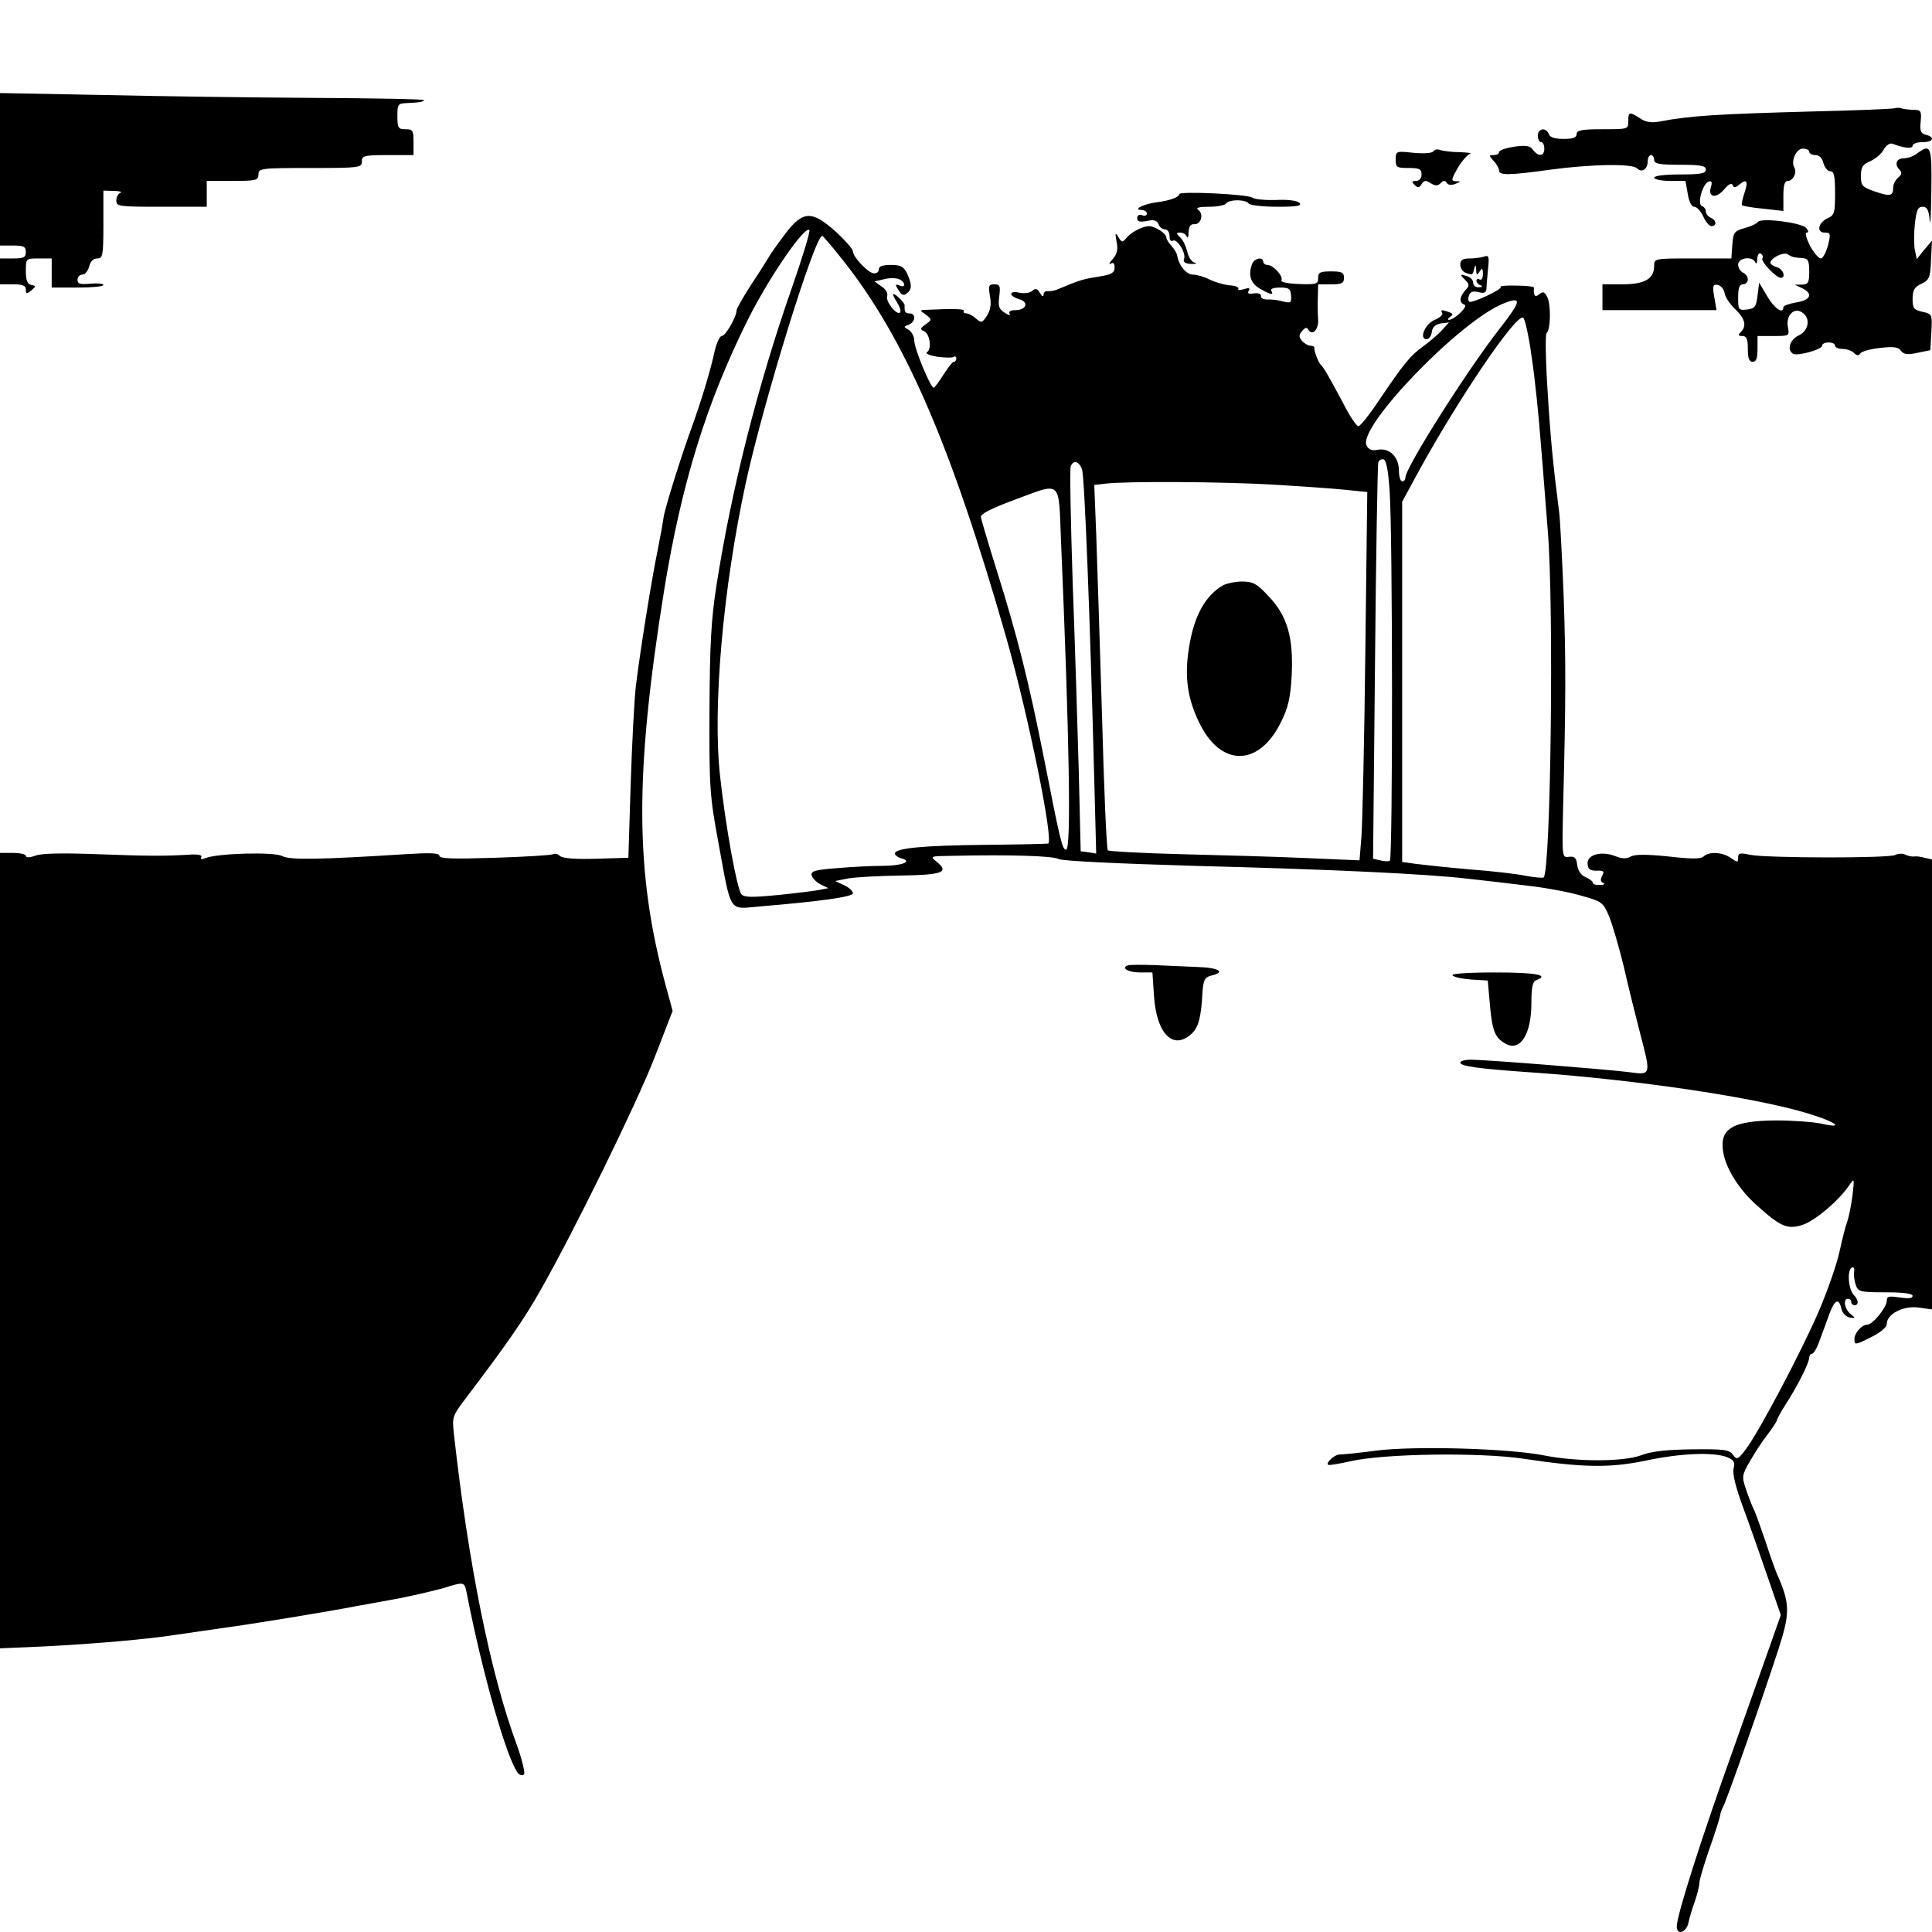 <?xml version="1.0" standalone="no"?>
<!DOCTYPE svg PUBLIC "-//W3C//DTD SVG 20010904//EN"
 "http://www.w3.org/TR/2001/REC-SVG-20010904/DTD/svg10.dtd">
<svg version="1.0" xmlns="http://www.w3.org/2000/svg"
 width="598pt" height="598pt" viewBox="0 0 598 598"
 preserveAspectRatio="xMidYMid meet">
<g transform="translate(0,598) scale(0.1,-0.1)"
fill="#000000" stroke="none">
<path d="M0 5456 l0 -236 40 0 c33 0 40 -3 40 -20 0 -17 -7 -20 -40 -20 l-40
0 0 -40 0 -40 40 0 c30 0 40 -4 40 -16 0 -14 2 -15 17 -3 15 13 15 14 0 17
-12 3 -17 14 -17 43 0 39 0 39 40 39 l40 0 0 -45 0 -45 80 0 c44 0 80 3 80 8
0 4 -18 6 -40 4 -32 -3 -40 -1 -40 12 0 9 7 16 15 16 8 0 17 11 21 25 4 16 13
25 25 25 17 0 19 9 19 105 l0 105 33 -1 c17 0 26 -3 20 -6 -7 -2 -13 -13 -13
-24 0 -18 9 -19 140 -19 l140 0 0 40 0 40 80 0 c73 0 80 2 80 20 0 19 7 20
160 20 153 0 160 1 160 20 0 18 7 20 80 20 l80 0 0 40 c0 36 -2 40 -25 40 -22
0 -25 4 -25 40 0 38 2 40 30 41 40 2 47 3 53 9 3 3 -148 6 -336 7 -188 1 -485
5 -659 9 l-318 6 0 -236z"/>
<path d="M5865 5645 c-5 -2 -120 -7 -255 -10 -293 -8 -378 -13 -472 -31 -27
-5 -45 -2 -62 10 -33 21 -36 20 -36 -9 0 -25 -1 -25 -80 -25 -64 0 -80 -3 -80
-15 0 -11 -11 -15 -40 -15 -27 0 -43 5 -46 15 -9 22 -34 18 -34 -5 0 -11 5
-20 10 -20 6 0 10 -9 10 -20 0 -24 -18 -26 -35 -4 -9 13 -21 15 -58 10 -26 -4
-47 -11 -47 -17 0 -5 -7 -9 -17 -9 -15 0 -15 -1 0 -18 10 -10 17 -24 17 -30 0
-15 31 -15 160 3 127 17 252 19 267 4 15 -15 33 -3 33 22 0 10 5 19 10 19 6 0
10 -7 10 -15 0 -12 16 -15 80 -15 64 0 80 -3 80 -15 0 -12 -16 -15 -80 -15
-47 0 -80 -4 -80 -10 0 -5 22 -10 49 -10 l48 0 7 -40 c4 -25 12 -40 20 -40 8
0 20 -13 28 -30 7 -16 19 -30 25 -30 18 0 16 19 -2 26 -8 4 -15 12 -15 19 0 7
-5 15 -12 17 -16 6 2 70 21 76 9 3 11 -2 7 -16 -11 -33 15 -38 40 -9 14 17 24
22 27 14 3 -9 8 -9 21 2 23 19 28 10 15 -28 -6 -18 -9 -34 -7 -36 3 -3 32 -8
66 -11 l62 -7 0 47 c0 33 4 46 14 46 16 0 29 27 20 41 -12 20 6 59 26 59 11 0
20 -4 20 -10 0 -5 9 -10 19 -10 12 0 21 -9 25 -25 4 -14 13 -25 21 -25 12 0
15 -15 15 -68 0 -60 -2 -68 -22 -77 -30 -13 -37 -45 -10 -45 18 0 19 -3 10
-40 -6 -22 -16 -40 -22 -40 -7 0 -22 18 -34 40 -11 22 -16 40 -10 40 7 0 6 5
-1 14 -14 17 -140 33 -150 19 -3 -5 -22 -14 -41 -19 -32 -9 -35 -13 -38 -52
l-3 -42 -120 0 c-118 0 -119 0 -119 -23 0 -40 -29 -57 -98 -57 l-62 0 0 -40 0
-40 176 0 177 0 -7 41 c-6 35 -4 40 11 37 10 -2 19 -13 21 -25 2 -13 17 -35
33 -50 31 -30 36 -52 17 -71 -9 -9 -8 -12 5 -12 13 0 17 -9 17 -40 0 -29 4
-40 15 -40 11 0 15 11 15 40 l0 40 50 0 c49 0 49 0 44 28 -7 35 19 62 44 45
27 -17 21 -56 -10 -71 -28 -13 -38 -45 -18 -57 13 -8 90 13 90 25 0 6 9 10 20
10 11 0 20 -4 20 -10 0 -5 10 -10 23 -10 13 0 29 -6 35 -12 9 -9 15 -10 20 -2
4 6 31 14 61 17 42 5 57 3 65 -9 9 -11 20 -13 51 -6 l40 8 3 56 c3 55 3 56
-28 63 -26 6 -30 11 -30 40 0 27 6 37 28 47 24 12 27 19 29 73 l3 60 -24 -28
-23 -29 -6 28 c-3 16 -3 52 0 81 5 42 9 53 24 53 14 0 19 -10 22 -42 2 -24 4
17 5 90 2 140 -1 149 -44 117 -10 -8 -29 -15 -41 -15 -24 0 -30 -19 -13 -36 8
-8 6 -15 -5 -24 -8 -7 -15 -20 -15 -30 0 -27 -9 -29 -56 -13 -40 14 -44 18
-44 48 0 27 5 36 29 46 17 8 36 24 42 37 8 13 19 20 27 17 37 -14 62 -16 62
-6 0 6 14 11 30 11 34 0 41 15 11 23 -16 4 -19 12 -16 41 3 32 0 36 -20 36
-13 0 -29 2 -37 4 -7 3 -17 3 -23 1z m-410 -465 c-6 -9 43 -60 57 -60 17 0 7
28 -12 33 -11 3 -20 9 -20 14 0 14 40 34 53 26 14 -9 19 -10 47 -12 16 -1 20
-8 20 -41 0 -35 -3 -40 -22 -41 l-23 0 23 -11 c35 -17 27 -37 -18 -44 -22 -4
-40 -10 -40 -15 0 -23 -28 -4 -50 34 l-25 42 -5 -40 c-4 -35 -9 -40 -32 -43
-27 -3 -28 -1 -28 37 0 30 4 41 15 41 8 0 15 7 15 15 0 9 -7 18 -15 21 -8 4
-15 15 -15 25 0 22 45 27 53 7 3 -7 6 -3 6 10 1 13 5 20 11 17 6 -4 8 -10 5
-15z"/>
<path d="M4436 5511 c-4 -5 -29 -7 -61 -4 -54 6 -55 5 -55 -21 0 -24 3 -26 40
-26 33 0 40 -3 40 -20 0 -12 -7 -20 -17 -20 -14 0 -14 -3 -5 -12 10 -10 15
-10 22 2 8 12 13 13 28 3 15 -9 22 -9 31 0 9 9 14 9 19 1 4 -7 15 -8 27 -3 17
7 18 8 2 8 -16 1 -16 4 5 41 13 22 30 41 38 44 8 2 -6 4 -32 5 -25 0 -53 4
-61 7 -8 3 -18 1 -21 -5z"/>
<path d="M3650 5379 c0 -9 -29 -20 -69 -25 -40 -5 -77 -23 -48 -24 9 0 17 -5
17 -11 0 -6 -7 -9 -15 -5 -9 3 -15 0 -15 -9 0 -11 8 -13 30 -9 22 5 31 2 36
-10 3 -9 12 -16 20 -16 8 0 14 -9 14 -21 0 -11 4 -18 10 -14 13 8 42 -39 35
-56 -4 -10 3 -15 22 -16 16 0 20 1 11 4 -9 2 -20 17 -23 34 -4 16 -13 36 -22
44 -13 13 -13 15 0 15 9 0 18 -6 20 -12 3 -7 6 -1 6 13 1 19 6 26 18 25 21 -1
30 33 11 45 -8 6 4 9 34 9 26 0 50 5 53 10 3 6 19 10 35 10 16 0 32 -4 35 -10
3 -5 43 -10 88 -10 62 0 78 3 69 12 -7 7 -36 11 -72 9 -34 -1 -67 2 -73 7 -14
11 -227 21 -227 11z"/>
<path d="M2428 5253 c-24 -32 -45 -62 -48 -68 -3 -5 -26 -43 -53 -83 -26 -40
-47 -77 -47 -82 0 -20 -34 -80 -46 -80 -6 0 -16 -21 -22 -47 -12 -57 -42 -156
-70 -233 -33 -90 -84 -253 -88 -281 -2 -15 -10 -60 -18 -100 -19 -91 -55 -316
-68 -424 -5 -44 -12 -181 -16 -305 l-7 -225 -99 -3 c-62 -2 -103 1 -112 8 -7
7 -17 9 -22 6 -5 -3 -86 -8 -180 -11 -128 -4 -172 -3 -172 6 0 9 -28 10 -107
5 -267 -17 -355 -18 -379 -6 -25 14 -200 9 -238 -6 -12 -5 -17 -4 -13 3 4 6
-8 9 -31 8 -77 -5 -132 -5 -289 1 -106 4 -172 3 -192 -4 -19 -7 -31 -7 -31 -1
0 5 -18 9 -40 9 l-40 0 0 -1231 0 -1231 138 6 c155 8 318 22 407 36 33 5 98
14 145 21 83 11 329 51 420 69 25 4 82 15 127 23 45 9 105 23 134 31 68 21 66
21 74 -17 48 -246 123 -509 158 -555 6 -7 14 -9 19 -4 4 4 -6 46 -23 93 -81
219 -149 557 -194 960 -6 55 -5 56 42 118 122 161 176 239 224 324 106 186
298 578 354 721 l57 147 -21 77 c-96 353 -97 654 -5 1227 54 331 131 579 260
838 66 131 175 289 189 275 4 -3 -21 -84 -54 -179 -107 -306 -187 -625 -233
-919 -17 -108 -21 -185 -22 -390 -1 -240 1 -264 28 -410 40 -219 31 -204 124
-196 191 16 292 30 292 41 0 7 -12 18 -27 25 l-28 13 40 8 c22 4 95 8 163 9
129 2 151 10 112 42 -22 18 -22 18 46 19 181 4 314 0 331 -10 12 -6 180 -14
419 -21 430 -11 721 -25 849 -40 44 -5 125 -14 180 -21 55 -6 131 -20 168 -31
65 -18 69 -21 87 -63 10 -24 31 -95 46 -157 14 -62 37 -154 50 -204 35 -135
36 -132 -38 -122 -76 9 -440 38 -485 38 -18 0 -33 -4 -33 -9 0 -11 53 -19 230
-31 323 -23 690 -78 848 -127 86 -26 113 -48 40 -31 -24 5 -86 10 -140 10
-139 -1 -179 -26 -163 -105 11 -50 50 -111 103 -158 72 -65 94 -75 139 -61 38
11 113 74 146 122 17 25 17 24 11 -30 -4 -30 -11 -66 -16 -80 -5 -13 -16 -55
-24 -93 -8 -38 -37 -122 -65 -187 -54 -125 -185 -373 -226 -427 -24 -31 -27
-32 -39 -16 -11 16 -28 18 -126 17 -78 -1 -126 -6 -157 -18 -56 -21 -199 -21
-301 -1 -109 22 -403 30 -520 15 -52 -7 -103 -12 -112 -12 -16 1 -45 -25 -37
-32 2 -2 33 3 69 11 103 24 401 28 535 8 186 -28 267 -29 379 -6 107 23 209
27 251 11 22 -9 26 -15 21 -35 -4 -16 6 -57 28 -117 19 -51 53 -148 76 -215
l42 -122 -31 -88 c-17 -48 -67 -189 -111 -313 -103 -287 -180 -528 -180 -563
0 -28 29 -19 36 11 3 15 12 45 20 67 8 23 14 48 14 57 0 9 14 56 31 105 17 48
32 95 33 103 1 9 6 21 10 29 9 14 118 324 171 487 35 108 35 139 1 219 -8 16
-26 66 -40 110 -15 44 -31 89 -36 100 -6 11 -17 40 -25 63 -14 42 -14 45 12
90 15 26 39 63 55 83 15 20 28 40 28 43 0 4 12 25 27 49 37 57 73 129 73 145
0 6 4 12 9 12 5 0 16 19 24 43 9 23 22 60 30 82 17 44 29 48 37 13 3 -13 15
-24 25 -26 19 -3 19 -2 3 11 -19 15 -24 47 -8 47 6 0 10 -4 10 -10 0 -5 5 -10
10 -10 14 0 13 16 -2 32 -17 17 -21 75 -7 84 6 4 10 -1 8 -12 -2 -11 1 -29 5
-41 7 -21 13 -23 92 -23 56 0 84 -4 84 -11 0 -8 -13 -9 -40 -5 -34 5 -40 4
-40 -11 -1 -21 -44 -73 -60 -73 -17 0 -40 -26 -40 -44 0 -20 2 -20 55 7 26 13
45 29 45 39 0 31 51 57 98 51 l42 -6 0 696 0 697 -23 5 c-13 4 -27 5 -33 4 -5
-1 -17 1 -27 6 -9 4 -23 3 -30 -1 -15 -11 -398 -10 -449 0 -32 7 -38 6 -38 -8
0 -16 -2 -16 -22 -2 -26 19 -69 21 -85 5 -8 -8 -38 -8 -108 0 -68 7 -104 7
-117 0 -14 -8 -28 -7 -48 1 -42 17 -88 5 -86 -23 1 -17 7 -22 28 -22 22 1 25
-2 17 -16 -6 -12 -5 -19 4 -22 6 -3 2 -6 -10 -6 -13 -1 -23 2 -23 7 0 4 -10
12 -22 17 -15 6 -24 21 -26 38 -3 22 -8 27 -25 25 -22 -3 -22 -2 -19 142 9
348 9 458 2 665 -5 121 -11 238 -14 260 -19 148 -27 230 -36 379 -6 93 -7 172
-3 175 13 9 14 90 2 112 -8 16 -13 18 -25 8 -13 -11 -18 -4 -16 21 0 3 -24 6
-54 6 -30 1 -52 -1 -49 -4 7 -7 -88 -51 -97 -46 -4 3 -4 12 -1 20 4 11 13 14
29 10 18 -5 24 -2 25 11 0 10 3 38 5 62 4 37 2 42 -12 37 -8 -3 -29 -6 -45 -6
-22 0 -29 -5 -29 -19 0 -10 7 -22 16 -25 22 -8 22 -8 27 12 4 14 5 14 6 -3 1
-17 3 -18 11 -5 8 12 10 10 10 -8 0 -13 -4 -20 -10 -17 -5 3 -10 2 -10 -4 0
-5 6 -12 13 -14 7 -3 5 -6 -5 -6 -10 -1 -18 5 -18 13 0 8 -7 17 -16 20 -25 9
-27 7 -9 -10 14 -15 14 -18 0 -33 -18 -21 -19 -38 -2 -44 13 -4 -30 -46 -48
-47 -5 0 -4 4 3 9 11 7 10 10 -3 15 -22 8 -27 8 -21 -3 3 -5 -7 -14 -23 -21
-30 -12 -50 -60 -25 -60 7 0 14 10 16 23 2 15 11 23 28 26 l25 3 -20 -22 c-11
-13 -38 -36 -60 -52 -41 -30 -59 -52 -142 -175 -26 -39 -53 -72 -58 -72 -6 -1
-28 32 -48 72 -44 82 -60 110 -68 117 -8 7 -22 44 -21 53 1 4 -4 7 -12 7 -7 0
-19 7 -26 15 -10 12 -10 18 0 30 10 12 15 13 20 4 12 -19 31 1 30 29 -1 15 -2
46 -1 70 l1 42 40 0 c33 0 40 3 40 20 0 17 -7 20 -40 20 -34 0 -40 -3 -40 -21
0 -18 -5 -20 -60 -18 -32 1 -57 6 -54 11 8 12 -25 48 -43 48 -7 0 -13 5 -13
10 0 16 -27 11 -34 -6 -13 -34 -6 -60 23 -77 33 -19 45 -22 36 -7 -4 6 7 10
27 10 28 0 33 -4 34 -25 2 -22 -1 -24 -25 -18 -14 4 -36 7 -48 6 -12 0 -21 4
-20 11 1 6 -8 10 -22 8 -16 -3 -21 0 -16 8 5 9 1 10 -15 5 -12 -4 -20 -3 -17
1 3 5 -10 10 -28 11 -18 2 -45 10 -61 18 -16 8 -39 15 -51 15 -21 0 -44 28
-49 58 -1 8 -10 22 -18 31 -9 10 -16 21 -16 26 0 12 -33 34 -53 35 -21 0 -57
-19 -73 -39 -9 -12 -13 -11 -22 5 -10 16 -11 14 -6 -14 5 -24 2 -38 -12 -54
-11 -12 -13 -18 -6 -14 8 5 12 1 12 -12 0 -15 -9 -21 -37 -26 -62 -10 -67 -11
-143 -43 -8 -3 -21 -5 -27 -4 -7 1 -13 -4 -13 -11 0 -8 -5 -5 -11 5 -8 14 -14
16 -25 6 -7 -6 -25 -8 -39 -5 -14 4 -25 2 -25 -4 0 -5 11 -12 24 -16 32 -8 23
-34 -11 -34 -15 0 -22 -4 -18 -11 4 -6 -3 -5 -15 3 -18 11 -21 20 -17 51 4 32
2 37 -15 37 -18 0 -19 -4 -14 -36 5 -25 2 -43 -9 -61 -15 -23 -18 -23 -34 -9
-10 9 -23 16 -30 16 -7 0 -10 3 -8 8 4 6 -34 7 -117 3 -20 -1 -20 -1 0 -15 19
-15 19 -15 -1 -30 -17 -12 -18 -16 -5 -21 18 -7 25 -56 9 -65 -6 -4 8 -10 31
-14 23 -3 45 -4 51 -1 5 4 9 1 9 -4 0 -6 -3 -11 -8 -11 -4 0 -18 -18 -32 -40
-14 -22 -27 -40 -30 -40 -10 0 -60 121 -60 145 0 13 -8 28 -17 34 -17 9 -17
10 0 16 21 9 23 35 2 35 -13 0 -16 5 -15 25 1 7 -27 35 -35 35 -3 0 2 -11 11
-25 9 -14 14 -29 10 -32 -10 -11 -46 35 -40 50 3 9 -4 22 -17 30 l-22 16 26 6
c33 9 59 3 65 -13 2 -8 -2 -10 -13 -6 -15 6 -15 4 -4 -14 10 -16 16 -18 26
-10 16 13 16 27 1 61 -11 22 -20 27 -50 27 -26 0 -38 -4 -38 -14 0 -8 -7 -13
-16 -12 -19 3 -64 51 -64 68 0 7 -24 34 -52 60 -76 68 -103 67 -160 -9z m176
-72 c196 -245 339 -575 511 -1176 69 -243 148 -633 129 -636 -5 -1 -92 -3
-194 -4 -193 -2 -280 -10 -280 -27 0 -5 9 -12 21 -15 35 -10 0 -23 -61 -23
-30 0 -92 -3 -138 -7 -68 -5 -82 -9 -80 -22 2 -8 14 -21 27 -28 l25 -12 -25
-5 c-13 -3 -71 -10 -128 -16 -83 -8 -107 -8 -116 2 -14 16 -49 210 -66 364
-24 213 9 586 80 912 55 251 213 762 236 762 2 0 29 -31 59 -69z m2038 -218
c-101 -129 -292 -431 -292 -461 0 -7 -4 -12 -10 -12 -5 0 -10 15 -10 33 0 43
-29 71 -65 65 -18 -4 -29 0 -35 13 -30 55 287 384 422 439 60 24 58 10 -10
-77z m99 -89 c10 -65 22 -184 28 -264 7 -80 16 -204 22 -276 19 -238 9 -1048
-13 -1070 -3 -2 -27 0 -55 5 -27 6 -106 15 -174 20 -68 6 -143 14 -166 17
l-43 6 0 558 0 557 51 94 c124 226 299 484 323 476 6 -2 18 -57 27 -123z
m-440 -410 c10 -133 10 -1142 1 -1148 -5 -3 -18 -2 -30 1 l-22 5 6 607 c3 333
8 612 10 619 2 8 10 12 17 10 8 -3 14 -36 18 -94z m-952 64 c8 -22 25 -463 38
-961 l6 -229 -24 4 -24 3 -6 250 c-4 138 -12 402 -19 588 -6 186 -9 345 -6
353 8 21 25 17 35 -8z m591 -48 c85 -5 186 -12 224 -16 l68 -7 -6 -496 c-3
-273 -9 -529 -12 -570 l-6 -74 -162 7 c-88 4 -262 9 -386 12 -124 3 -228 9
-231 12 -4 4 -12 192 -18 417 -7 226 -15 478 -18 562 l-6 152 34 4 c67 8 367
6 519 -3z m-656 -172 c26 -611 32 -958 16 -958 -12 0 -18 25 -68 280 -48 242
-83 381 -147 585 -26 83 -48 157 -49 165 -1 9 32 26 99 51 154 57 141 68 149
-123z"/>
<path d="M3785 4168 c-55 -32 -90 -96 -105 -194 -14 -88 -5 -154 31 -229 66
-139 184 -140 253 -2 23 46 30 75 34 145 6 118 -13 186 -72 247 -36 39 -48 45
-82 45 -21 0 -48 -6 -59 -12z"/>
<path d="M3491 2992 c-23 -8 2 -22 38 -22 l38 0 5 -74 c8 -116 59 -168 116
-116 22 20 30 52 34 130 3 37 7 45 26 50 48 11 25 25 -43 27 -38 2 -100 4
-137 6 -36 1 -71 1 -77 -1z"/>
<path d="M4496 2961 c5 -6 32 -11 59 -13 l50 -3 7 -79 c7 -78 16 -99 49 -117
45 -24 79 30 79 126 0 49 4 67 15 71 42 16 1 24 -127 24 -89 0 -138 -4 -132
-9z"/>
</g>
</svg>
